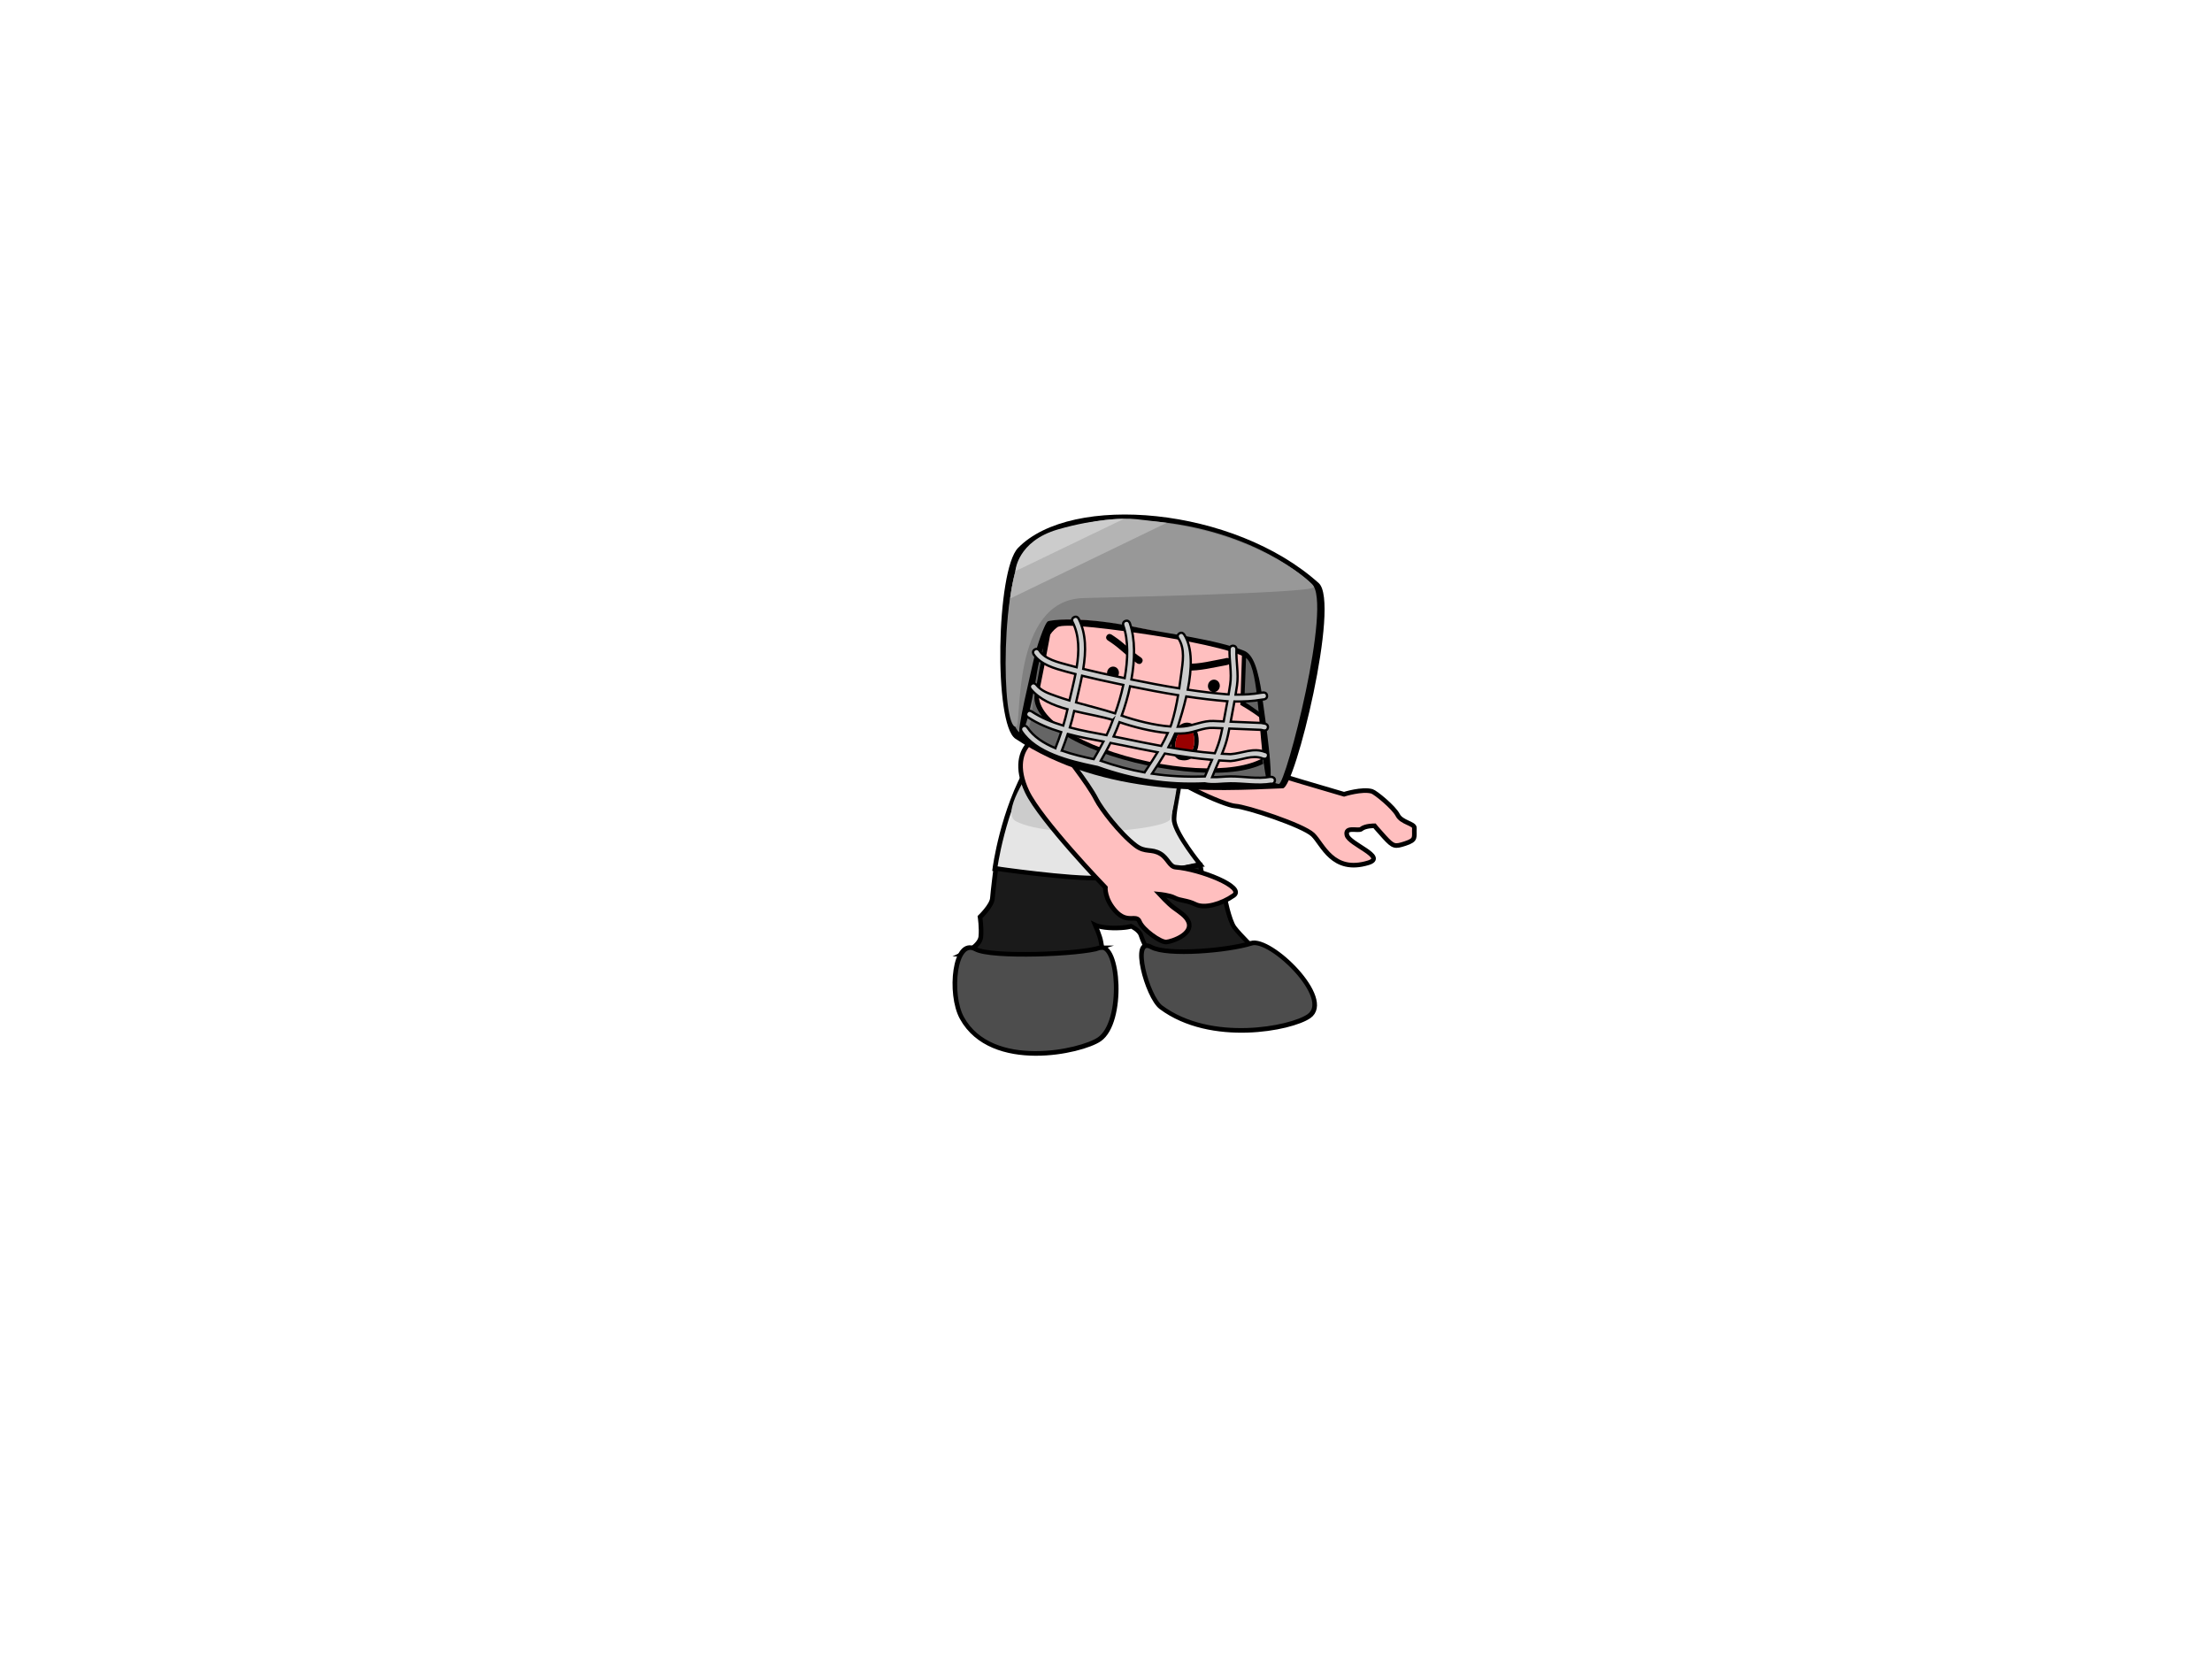 <?xml version="1.0" encoding="UTF-8" standalone="no"?>
<svg
   xmlns:dc="http://purl.org/dc/elements/1.1/"
   xmlns:cc="http://creativecommons.org/ns#"
   xmlns:rdf="http://www.w3.org/1999/02/22-rdf-syntax-ns#"
   xmlns:svg="http://www.w3.org/2000/svg"
   xmlns="http://www.w3.org/2000/svg"
   xmlns:sodipodi="http://sodipodi.sourceforge.net/DTD/sodipodi-0.dtd"
   xmlns:inkscape="http://www.inkscape.org/namespaces/inkscape"
   version="1.1"
   width="480"
   height="360"
   viewBox="0 0 480 360"
   id="svg4136"
   inkscape:version="0.91 r13725"
   sodipodi:docname="Left1.svg">
  <defs
     id="defs4196" />
  <sodipodi:namedview
     pagecolor="#ffffff"
     bordercolor="#666666"
     borderopacity="1"
     objecttolerance="10"
     gridtolerance="10"
     guidetolerance="10"
     inkscape:pageopacity="0"
     inkscape:pageshadow="2"
     inkscape:window-width="1858"
     inkscape:window-height="1057"
     id="namedview4194"
     showgrid="false"
     inkscape:zoom="3.743205"
     inkscape:cx="278.22536"
     inkscape:cy="139.58626"
     inkscape:window-x="-8"
     inkscape:window-y="-8"
     inkscape:window-maximized="1"
     inkscape:current-layer="svg4136" />
  <path
     d="m 270.529,165.976 c 3.65,1.276 21.123,6.376 21.123,6.376 0,0 3.932,-1.24 6.056,-0.629 0.762,0.219 4.744,3.469 5.586,5.129 0.841,1.659 3.677,1.84 3.627,2.82 -0.104,2.05 0.506,2.555 -2.002,3.376 -2.201,0.702 -2.527,0.76 -4.496,-1.395 -1.69,-1.849 -2.157,-2.462 -2.157,-2.462 0,0 -2.049,-0.023 -2.869,0.716 -0.637,0.511 -3.585,-0.653 -3.124,1.3 0.468,1.986 8.794,4.754 4.628,6.021 -7.759,2.359 -9.876,-4.055 -12.012,-6.099 -2.136,-2.044 -14.491,-6.096 -16.838,-6.217 -2.347,-0.122 -15.327,-5.966 -16.26,-8.791 -1.352,-4.097 14.116,-1.761 18.739,-0.145 z"
     data-paper-data="{&quot;index&quot;:null}"
     id="path4142"
     inkscape:connector-curvature="0"
     style="mix-blend-mode:normal;fill:#ffbfbf;fill-rule:nonzero;stroke:#000000;stroke-width:1;stroke-linecap:butt;stroke-linejoin:miter;stroke-miterlimit:10;stroke-dasharray:none;stroke-dashoffset:0" />
  <g
     style="mix-blend-mode:normal;fill-rule:nonzero;stroke-linecap:butt;stroke-linejoin:miter;stroke-miterlimit:10;stroke-dasharray:none;stroke-dashoffset:0"
     id="g4144"
     transform="matrix(1,0,0.109,1,-15.21,-31.189)">
    <path
       d="m 251.8,218.762 c 0,0 -14.442,3.167 -22.389,3.167 -7.947,0 -22.278,-2.167 -22.278,-2.167 0,0 3.03,-12.669 10.008,-22.606 4.9,-6.978 13.55,-4.159 29.937,-4.228 6.461,-0.027 -0.089,13.191 0.112,16.529 0.182,3.017 4.61,9.304 4.61,9.304 z"
       id="path4146"
       inkscape:connector-curvature="0"
       style="fill:#e5e5e5;stroke:#000000;stroke-width:1" />
    <path
       d="m 249.661,197.651 c 0,0 -1.855,7.917 -3.25,11.25 -1.005,2.403 -25.739,4.644 -33.521,0.531 -3.356,-1.773 4.438,-11.074 4.438,-11.448 0,-1.243 16.189,1.083 19.917,1.083 3.728,0 12.417,-1.417 12.417,-1.417 z"
       id="path4148"
       inkscape:connector-curvature="0"
       style="fill:#cccccc;stroke:none;stroke-width:0" />
    <path
       d="m 251.8,218.873 c 0,0 0.082,2.217 0.48,4.257 0.296,1.521 4.004,2.327 4.004,2.327 0,0 0.463,5.456 1.44,6.973 1.063,1.649 3.897,4.704 3.897,4.704 l -22.478,1.428 c 0,0 -1.29,-1.704 -1.878,-4.427 -0.246,-1.138 -1.89,-1.951 -1.89,-1.951 0,0 -1.323,0.431 -4.114,0.37 -2.604,-0.057 -3.672,-0.624 -3.672,-0.624 0,0 0.805,2.407 0.848,3.601 0.038,1.055 0.321,3.099 0.321,3.099 l -30.584,-0.376 c 0,0 3.886,-1.721 4.311,-3.74 0.411,-1.951 0.302,-4.329 0.302,-4.329 0,0 2.838,-2.461 3.123,-4.034 0.269,-1.487 1.444,-6.5 1.444,-6.5 0,0 15.984,2.359 22.444,2.056 10.58,-0.497 22,-2.833 22,-2.833 z"
       id="path4150"
       inkscape:connector-curvature="0"
       style="fill:#1a1a1a;stroke:#000000;stroke-width:1" />
    <path
       d="m 228.022,236.873 c 4.313,-1.404 3.637,16.056 -2.222,19.833 -4.178,2.693 -24.151,7.053 -29.333,-4.611 -2.296,-5.168 0.278,-17.475 4.556,-14.944 3.193,1.889 22.687,1.127 27,-0.278 z"
       id="path4152"
       inkscape:connector-curvature="0"
       style="fill:#4d4d4d;stroke:#000000;stroke-width:1" />
    <path
       d="m 261.022,235.873 c 4.337,-1.328 16.637,12.056 10.778,15.833 -4.178,2.693 -21.951,6.113 -31.889,-1.944 -2.737,-2.22 -4.945,-15.586 -0.667,-13.056 3.193,1.889 16.465,0.793 21.778,-0.833 z"
       id="path4154"
       inkscape:connector-curvature="0"
       style="fill:#4d4d4d;stroke:#000000;stroke-width:1" />
  </g>
  <path
     d="m 229.426,161.122 c 1.484,2.579 6.521,8.505 8.521,12.431 0.948,1.86 4.994,7.263 8.489,9.929 2.107,1.607 3.433,0.604 5.402,1.799 1.576,0.956 1.974,2.794 3.261,2.895 5.3,0.42 15.238,4.314 12.6,6.147 -2.638,1.833 -6.274,2.911 -8.305,1.912 -1.858,-0.914 -3.237,-0.741 -4.542,-1.425 -1.037,-0.544 -3.215,-0.759 -3.215,-0.759 0,0 1.893,2.045 2.994,2.867 1.258,0.939 2.784,1.821 3.292,3.144 1.021,2.66 -3.576,4.256 -4.834,4.356 -1.258,0.1 -5.136,-2.683 -5.811,-4.416 -0.675,-1.733 -2.616,0.6 -5.267,-2.353 -2.345,-2.612 -2.151,-5.074 -2.151,-5.074 0,0 -14.024,-14.549 -16.985,-20.806 -4.918,-10.391 4.4,-14.387 6.551,-10.647 z"
     id="path4156"
     inkscape:connector-curvature="0"
     style="mix-blend-mode:normal;fill:#ffbfbf;fill-rule:nonzero;stroke:#000000;stroke-width:1;stroke-linecap:butt;stroke-linejoin:miter;stroke-miterlimit:10;stroke-dasharray:none;stroke-dashoffset:0" />
  <g
     style="mix-blend-mode:normal;fill-rule:nonzero;stroke-linecap:butt;stroke-linejoin:miter;stroke-miterlimit:10;stroke-dasharray:none;stroke-dashoffset:0"
     id="g4158"
     transform="matrix(0.979,0.205,-0.205,0.979,54.093,-74.075)">
    <path
       d="m 210.7,195.278 c -5.286,-2.119 -11.535,-34.88 -7.936,-40.595 8.899,-14.131 44.062,-18.352 65.441,-5.924 5.503,3.199 4.025,44.521 1.515,45.158 -14.343,3.635 -37.573,9.959 -59.021,1.362 z"
       id="path4160"
       inkscape:connector-curvature="0"
       style="fill:#000000;stroke:none;stroke-width:0" />
    <path
       d="m 268.929,187.595 c 0.143,6.526 -15.421,9.714 -32.857,9.714 -17.436,0 -25.714,-1.332 -26.286,-8 -1.118,-13.049 -0.15,-39.911 26,-39.714 25.293,0.19 32.856,24.906 33.143,38 z"
       id="path4162"
       inkscape:connector-curvature="0"
       style="fill:#656565;stroke:none;stroke-width:0" />
    <path
       d="m 267.378,184.323 c 0,6.984 -12.499,10.758 -27.564,10.758 -15.065,0 -26.993,-4.202 -26.993,-10.329 0,-6.127 -0.631,-18.689 -0.631,-18.689 l 43.523,-0.429 1.962,11.633 c 0,0 9.703,3.358 9.703,7.057 z"
       id="path4164"
       inkscape:connector-curvature="0"
       style="fill:#000000;stroke:none;stroke-width:0" />
    <path
       d="m 266.333,184.148 c 0,5.977 -11.79,10.076 -26.333,10.076 -14.543,0 -26.333,-4.099 -26.333,-10.076 0,-5.977 -0.333,-17.953 -0.333,-17.953 l 41.463,-0.418 2.17,12.323 c 0,0 9.367,2.858 9.367,6.048 z"
       id="path4166"
       inkscape:connector-curvature="0"
       style="fill:#ffbfbf;stroke:none;stroke-width:0" />
    <path
       d="m 213.5,169 c -4.904,5.858 2.677,24.833 -1.833,24.833 -4.51,0 -10.95,-32.688 -7.5,-38.167 8.53,-13.545 42.129,-18.336 62.622,-6.424 5.275,3.066 3.358,43.808 1.878,43.924 -8.472,0.667 -3.073,-25.171 -15.432,-26.269 -14.36,-1.19 -37.168,-0.965 -39.735,2.102 z"
       id="path4168"
       inkscape:connector-curvature="0"
       style="fill:#808080;stroke:none;stroke-width:0" />
    <path
       d="m 229.786,176.952 c 0,0.75 -0.576,1.357 -1.286,1.357 -0.71,0 -1.286,-0.608 -1.286,-1.357 0,-0.75 0.576,-1.357 1.286,-1.357 0.71,0 1.286,0.608 1.286,1.357 z"
       id="path4170"
       inkscape:connector-curvature="0"
       style="fill:#000000;stroke:none;stroke-width:0" />
    <path
       d="m 251.786,175.238 c 0,0.75 -0.576,1.357 -1.286,1.357 -0.71,0 -1.286,-0.608 -1.286,-1.357 0,-0.75 0.576,-1.357 1.286,-1.357 0.71,0 1.286,0.608 1.286,1.357 z"
       id="path4172"
       inkscape:connector-curvature="0"
       style="fill:#000000;stroke:none;stroke-width:0" />
    <path
       d="m 252.885,169.117 c 0.335,0.671 -0.335,1.006 -0.335,1.006 l -0.343,0.168 c -2.624,1.05 -5.368,2.423 -8.155,2.901 0,0 -0.74,0.123 -0.863,-0.616 -0.123,-0.74 0.617,-0.863 0.617,-0.863 2.668,-0.43 5.336,-1.81 7.845,-2.814 l 0.229,-0.117 c 0,0 0.671,-0.335 1.006,0.335 z"
       id="path4174"
       inkscape:connector-curvature="0"
       style="fill:#000000;stroke:none;stroke-width:0.5" />
    <path
       d="m 225.518,169.317 c 0.279,-0.696 0.975,-0.418 0.975,-0.418 l 0.714,0.286 c 2.305,0.923 4.316,2.392 6.571,3.286 0,0 0.696,0.279 0.418,0.975 -0.279,0.696 -0.975,0.418 -0.975,0.418 -2.266,-0.914 -4.256,-2.361 -6.571,-3.286 l -0.714,-0.286 c 0,0 -0.696,-0.279 -0.418,-0.975 z"
       id="path4176"
       inkscape:connector-curvature="0"
       style="fill:#000000;stroke:none;stroke-width:0.5" />
    <path
       d="m 212.357,180.595 c 0.163,2.934 0.471,13.429 -0.929,13.429 -0.828,0 -0.357,-13.618 -0.357,-16.143 0,-2.525 0.67,-8.538 1.357,-9 0.314,-0.211 6.032,-2.675 20.096,-2.657 5.267,0.007 16.581,-0.957 22.833,0.209 2.101,0.392 3.793,3.169 5.95,9.129 2.075,5.731 5.786,16.171 5.244,17.166 -0.271,0.497 -0.009,1.928 -1.51,-1.865 -2.815,-7.114 -5.663,-20.886 -8.691,-22.843 -2.317,-1.498 -16.087,-1.093 -20.991,-0.82 -8.112,0.452 -19.511,1.266 -20.71,2.543 -2.719,2.897 -2.354,9.723 -2.292,10.852 z"
       id="path4178"
       inkscape:connector-curvature="0"
       style="fill:#000000;stroke:none;stroke-width:0" />
    <g
       id="g4180"
       style="stroke:none;stroke-width:0.5">
      <path
         d="m 246.331,192.437 c -0.048,-0.007 -0.078,-0.018 -0.078,-0.018 -0.005,-0.002 -0.011,-0.004 -0.016,-0.006 -0.012,-0.004 -0.024,-0.008 -0.037,-0.013 -3.965,-1.479 -2.405,-9.373 1.561,-8.063 2.685,1.814 3.246,8.066 -0.973,8.108 l -0.377,0 c 0,0 -0.032,0 -0.08,-0.008 z m 0.158,-0.992 0.298,0 c 3.052,0.041 2.408,-4.988 0.534,-6.21 -2.341,-0.792 -3.726,5.218 -0.832,6.21 z"
         id="path4182"
         inkscape:connector-curvature="0"
         style="fill:#000000" />
      <path
         d="m 247.328,185.186 c 1.874,1.222 2.51,6.35 -0.542,6.309 l -0.303,-3.6e-4 c -2.894,-0.991 -1.496,-7.101 0.845,-6.309 z"
         data-paper-data="{&quot;noHover&quot;:false,&quot;origItem&quot;:[&quot;Path&quot;,{&quot;applyMatrix&quot;:true,&quot;segments&quot;:[[[490.71732,384.39807],[-5.7877,-1.98256],[0,0]],[[491.31382,384.39807],[0,0],[6.10444,0.08124]],[[492.3816,371.97861],[3.7486,2.44384],[-4.68238,-1.58436]]],&quot;closed&quot;:true,&quot;fillColor&quot;:[0,0,0,1]}]}"
         id="path4184"
         inkscape:connector-curvature="0"
         style="fill:#990000" />
    </g>
    <path
       d="m 265.107,187.738 c 0,0.75 -0.75,0.75 -0.75,0.75 l -0.266,-0.01 c -2.414,-0.41 -4.429,1.339 -6.712,1.992 -0.814,0.134 -1.626,0.257 -2.437,0.367 -0.247,1.197 -0.508,2.39 -0.702,3.596 l -0.054,0.27 c 1.303,-0.239 2.598,-0.711 3.876,-0.984 2.785,-0.596 5.802,-0.595 8.446,-1.676 l 0.421,-0.054 c 0,0 0.75,0 0.75,0.75 0,0.75 -0.75,0.75 -0.75,0.75 l 0.136,-0.054 c -2.759,1.084 -5.809,1.132 -8.697,1.752 -1.805,0.387 -3.639,1.153 -5.49,1.153 -8.039,2.054 -15.281,2.399 -23.498,1.29 -0.141,5e-5 -0.284,5e-5 -0.429,-6e-5 -0.077,0.015 -0.163,0.016 -0.259,-3.3e-4 -5.519,-0.01 -13.024,-0.234 -17.007,-4.218 0,0 -0.53,-0.53 0,-1.061 0.53,-0.53 1.061,0 1.061,0 1.708,1.708 4.19,2.644 6.872,3.158 l 9.1e-4,-0.037 c 0.211,-1.246 0.385,-2.441 0.519,-3.629 -2.701,-0.233 -5.335,-0.723 -7.772,-1.694 0,0 -0.696,-0.279 -0.418,-0.975 0.279,-0.696 0.975,-0.418 0.975,-0.418 2.298,0.923 4.795,1.391 7.361,1.614 0.101,-1.192 0.161,-2.396 0.177,-3.655 -3.266,-0.208 -6.381,-0.827 -8.714,-2.678 0,0 -0.586,-0.469 -0.117,-1.054 0.469,-0.586 1.054,-0.117 1.054,-0.117 1.456,1.177 2.968,1.301 4.779,1.557 1.007,0.143 2.012,0.25 3.016,0.336 0.036,-1.86 0.131,-3.864 0.106,-5.874 -0.71,-0.032 -1.42,-0.07 -2.131,-0.113 -2.558,-0.158 -5.68,-0.333 -7.627,-2.218 0,0 -0.53,-0.53 0,-1.061 0.53,-0.53 1.061,0 1.061,0 1.552,1.626 4.582,1.65 6.659,1.782 0.665,0.042 1.33,0.078 1.994,0.109 -0.166,-3.476 -0.827,-6.868 -2.912,-9.464 0,0 -0.469,-0.586 0.117,-1.054 0.586,-0.469 1.054,0.117 1.054,0.117 2.324,2.916 3.032,6.651 3.208,10.461 2.586,0.092 5.171,0.115 7.778,0.115 0.478,0 0.955,-4.7e-4 1.431,-0.002 -0.119,-4.046 -0.839,-8.159 -2.645,-11.148 0,0 -0.386,-0.643 0.257,-1.029 0.643,-0.386 1.029,0.257 1.029,0.257 1.931,3.239 2.718,7.615 2.85,11.914 3.538,-0.019 7.043,-0.08 10.543,-0.246 -0.059,-1.033 -0.134,-2.063 -0.212,-3.086 -0.2,-2.604 -0.238,-5.57 -2.211,-7.523 0,0 -0.53,-0.53 0,-1.061 0.53,-0.53 1.061,0 1.061,0 2.473,2.493 3.18,7.099 3.233,11.571 2.895,-0.17 5.79,-0.419 8.7,-0.782 0.061,-0.01 0.123,-0.021 0.184,-0.031 -0.031,-0.725 -0.068,-1.45 -0.109,-2.174 -0.147,-2.564 -1.277,-5 -1.706,-7.501 0,0 -0.123,-0.74 0.617,-0.863 0.74,-0.123 0.863,0.616 0.863,0.616 0.412,2.558 1.565,5.02 1.723,7.642 0.04,0.669 0.075,1.339 0.106,2.009 1.81,-0.355 3.529,-0.803 5.296,-1.51 l 0.47,-0.158 c 0,0 0.712,-0.237 0.949,0.474 0.237,0.712 -0.474,0.949 -0.474,0.949 l -0.387,0.128 c -1.927,0.771 -3.807,1.252 -5.792,1.632 0.053,1.484 0.085,2.97 0.103,4.456 2.191,-0.365 4.374,-0.729 6.573,-1.095 l 0.838,-0.01 c 0,0 0.75,0 0.75,0.75 0,0.75 -0.75,0.75 -0.75,0.75 l -0.591,-0.01 c -2.277,0.38 -4.536,0.756 -6.806,1.134 0.003,0.518 0.004,1.036 0.004,1.554 -0.003,1.401 -0.186,2.768 -0.433,4.123 0.601,-0.087 1.202,-0.182 1.804,-0.283 2.574,-0.735 4.505,-2.464 7.288,-2.008 l 0.02,-0.01 c 0,0 0.75,0 0.75,0.75 z m -31.679,4.179 c -0.769,0 -1.551,0.01 -2.343,0.025 -0.37,1.4 -0.802,2.793 -1.276,4.234 3.421,0.436 6.642,0.612 9.822,0.522 0.014,-0.059 0.029,-0.095 0.029,-0.095 l 0.286,-0.714 c 0.548,-1.37 1.075,-2.708 1.547,-4.054 -2.673,0.068 -5.357,0.082 -8.065,0.082 z m 0,-1.5 c 2.876,0 5.726,-0.011 8.566,-0.087 0.311,-0.99 0.585,-1.991 0.811,-3.021 -3.526,0.412 -7.54,0.236 -10.736,-0.167 -0.159,1.13 -0.366,2.22 -0.612,3.295 0.666,-0.012 1.324,-0.02 1.971,-0.02 z m 18.766,-6.224 c -2.081,0.341 -3.741,1.802 -5.757,2.405 -0.644,0.192 -1.333,0.351 -2.053,0.481 -0.22,1.093 -0.494,2.156 -0.809,3.203 3.38,-0.122 6.749,-0.351 10.13,-0.781 0.271,-1.425 0.476,-2.861 0.473,-4.332 0,-0.435 -0.001,-0.87 -0.003,-1.305 -0.659,0.11 -1.318,0.22 -1.981,0.33 z m -10.856,12.253 -0.073,0.182 c 3.719,-0.214 7.419,-0.796 11.357,-1.759 l 0.137,-0.682 c 0.181,-1.054 0.411,-2.101 0.633,-3.151 -3.438,0.411 -6.862,0.633 -10.3,0.751 -0.525,1.552 -1.126,3.086 -1.754,4.659 z m 4.651,-11.28 c 2.082,-0.664 3.779,-2.084 5.957,-2.452 0.74,-0.123 1.478,-0.246 2.215,-0.369 -0.017,-1.481 -0.049,-2.96 -0.1,-4.439 -0.009,0.001 -0.017,0.003 -0.026,0.004 -2.984,0.373 -5.953,0.628 -8.922,0.8 -0.045,2.487 -0.259,4.851 -0.442,6.691 -0.006,0.039 -0.011,0.079 -0.017,0.118 0.467,-0.101 0.913,-0.218 1.335,-0.353 z m -16.205,-6.106 c -2.592,0 -5.162,-0.025 -7.734,-0.115 0.029,2.02 -0.051,4.034 -0.079,5.93 2.932,0.2 5.858,0.28 8.787,0.595 0.273,-1.923 0.46,-4.133 0.473,-6.411 -0.482,0.001 -0.965,0.002 -1.448,0.002 z m -8.689,16.659 0.002,0.031 c 2.444,0.331 4.962,0.376 7.146,0.382 0.474,-1.423 0.907,-2.79 1.28,-4.158 -2.596,0.056 -5.268,0.115 -7.899,-0.027 -0.139,1.236 -0.317,2.479 -0.529,3.772 z m 9.482,-8.753 c -2.607,-0.231 -5.636,-0.088 -8.62,-0.181 -0.018,1.267 -0.082,2.483 -0.186,3.688 2.713,0.143 5.475,0.062 8.137,-0.002 0.272,-1.142 0.498,-2.3 0.669,-3.506 z m 12.605,-1.746 c 0.213,-2.123 0.223,-4.273 0.139,-6.415 -3.517,0.167 -7.04,0.229 -10.595,0.249 -0.008,2.333 -0.194,4.6 -0.479,6.603 3.164,0.41 7.354,0.616 10.847,0.136 0.031,-0.189 0.06,-0.38 0.088,-0.572 z"
       id="path4186"
       inkscape:connector-curvature="0"
       style="fill:#cccccc;stroke:#000000;stroke-width:0.5" />
    <path
       d="m 204.667,154.675 c 4.905,-6.626 15.67,-11.159 29.658,-11.942 20.1,-1.125 33,6.268 33,7.116 0,1.341 -45.528,11.832 -48.5,12.556 -15.325,3.73 -7.251,29.813 -8.5,30.302 -3.143,1.23 -10.128,-31.995 -5.659,-38.032 z"
       id="path4188"
       inkscape:connector-curvature="0"
       style="fill:#989898;stroke:none;stroke-width:0" />
    <path
       d="m 226.706,143.279 c 2.829,-0.289 6.538,-0.573 6.538,-0.573 l -29.876,23.041 c 0,0 -0.352,-3.177 -0.013,-7.486 0.418,-5.302 6.988,-8.919 6.988,-8.919 0,0 8.777,-5.289 16.362,-6.063 z"
       id="path4190"
       inkscape:connector-curvature="0"
       style="fill:#b4b4b4;stroke:none;stroke-width:0" />
    <path
       d="m 223.911,143.818 -20.667,15.889 c 0,0 -0.959,-6.447 7.222,-10.778 7.808,-4.133 13.444,-5.111 13.444,-5.111 z"
       id="path4192"
       inkscape:connector-curvature="0"
       style="fill:#cccccc;stroke:none;stroke-width:0" />
  </g>
</svg>
